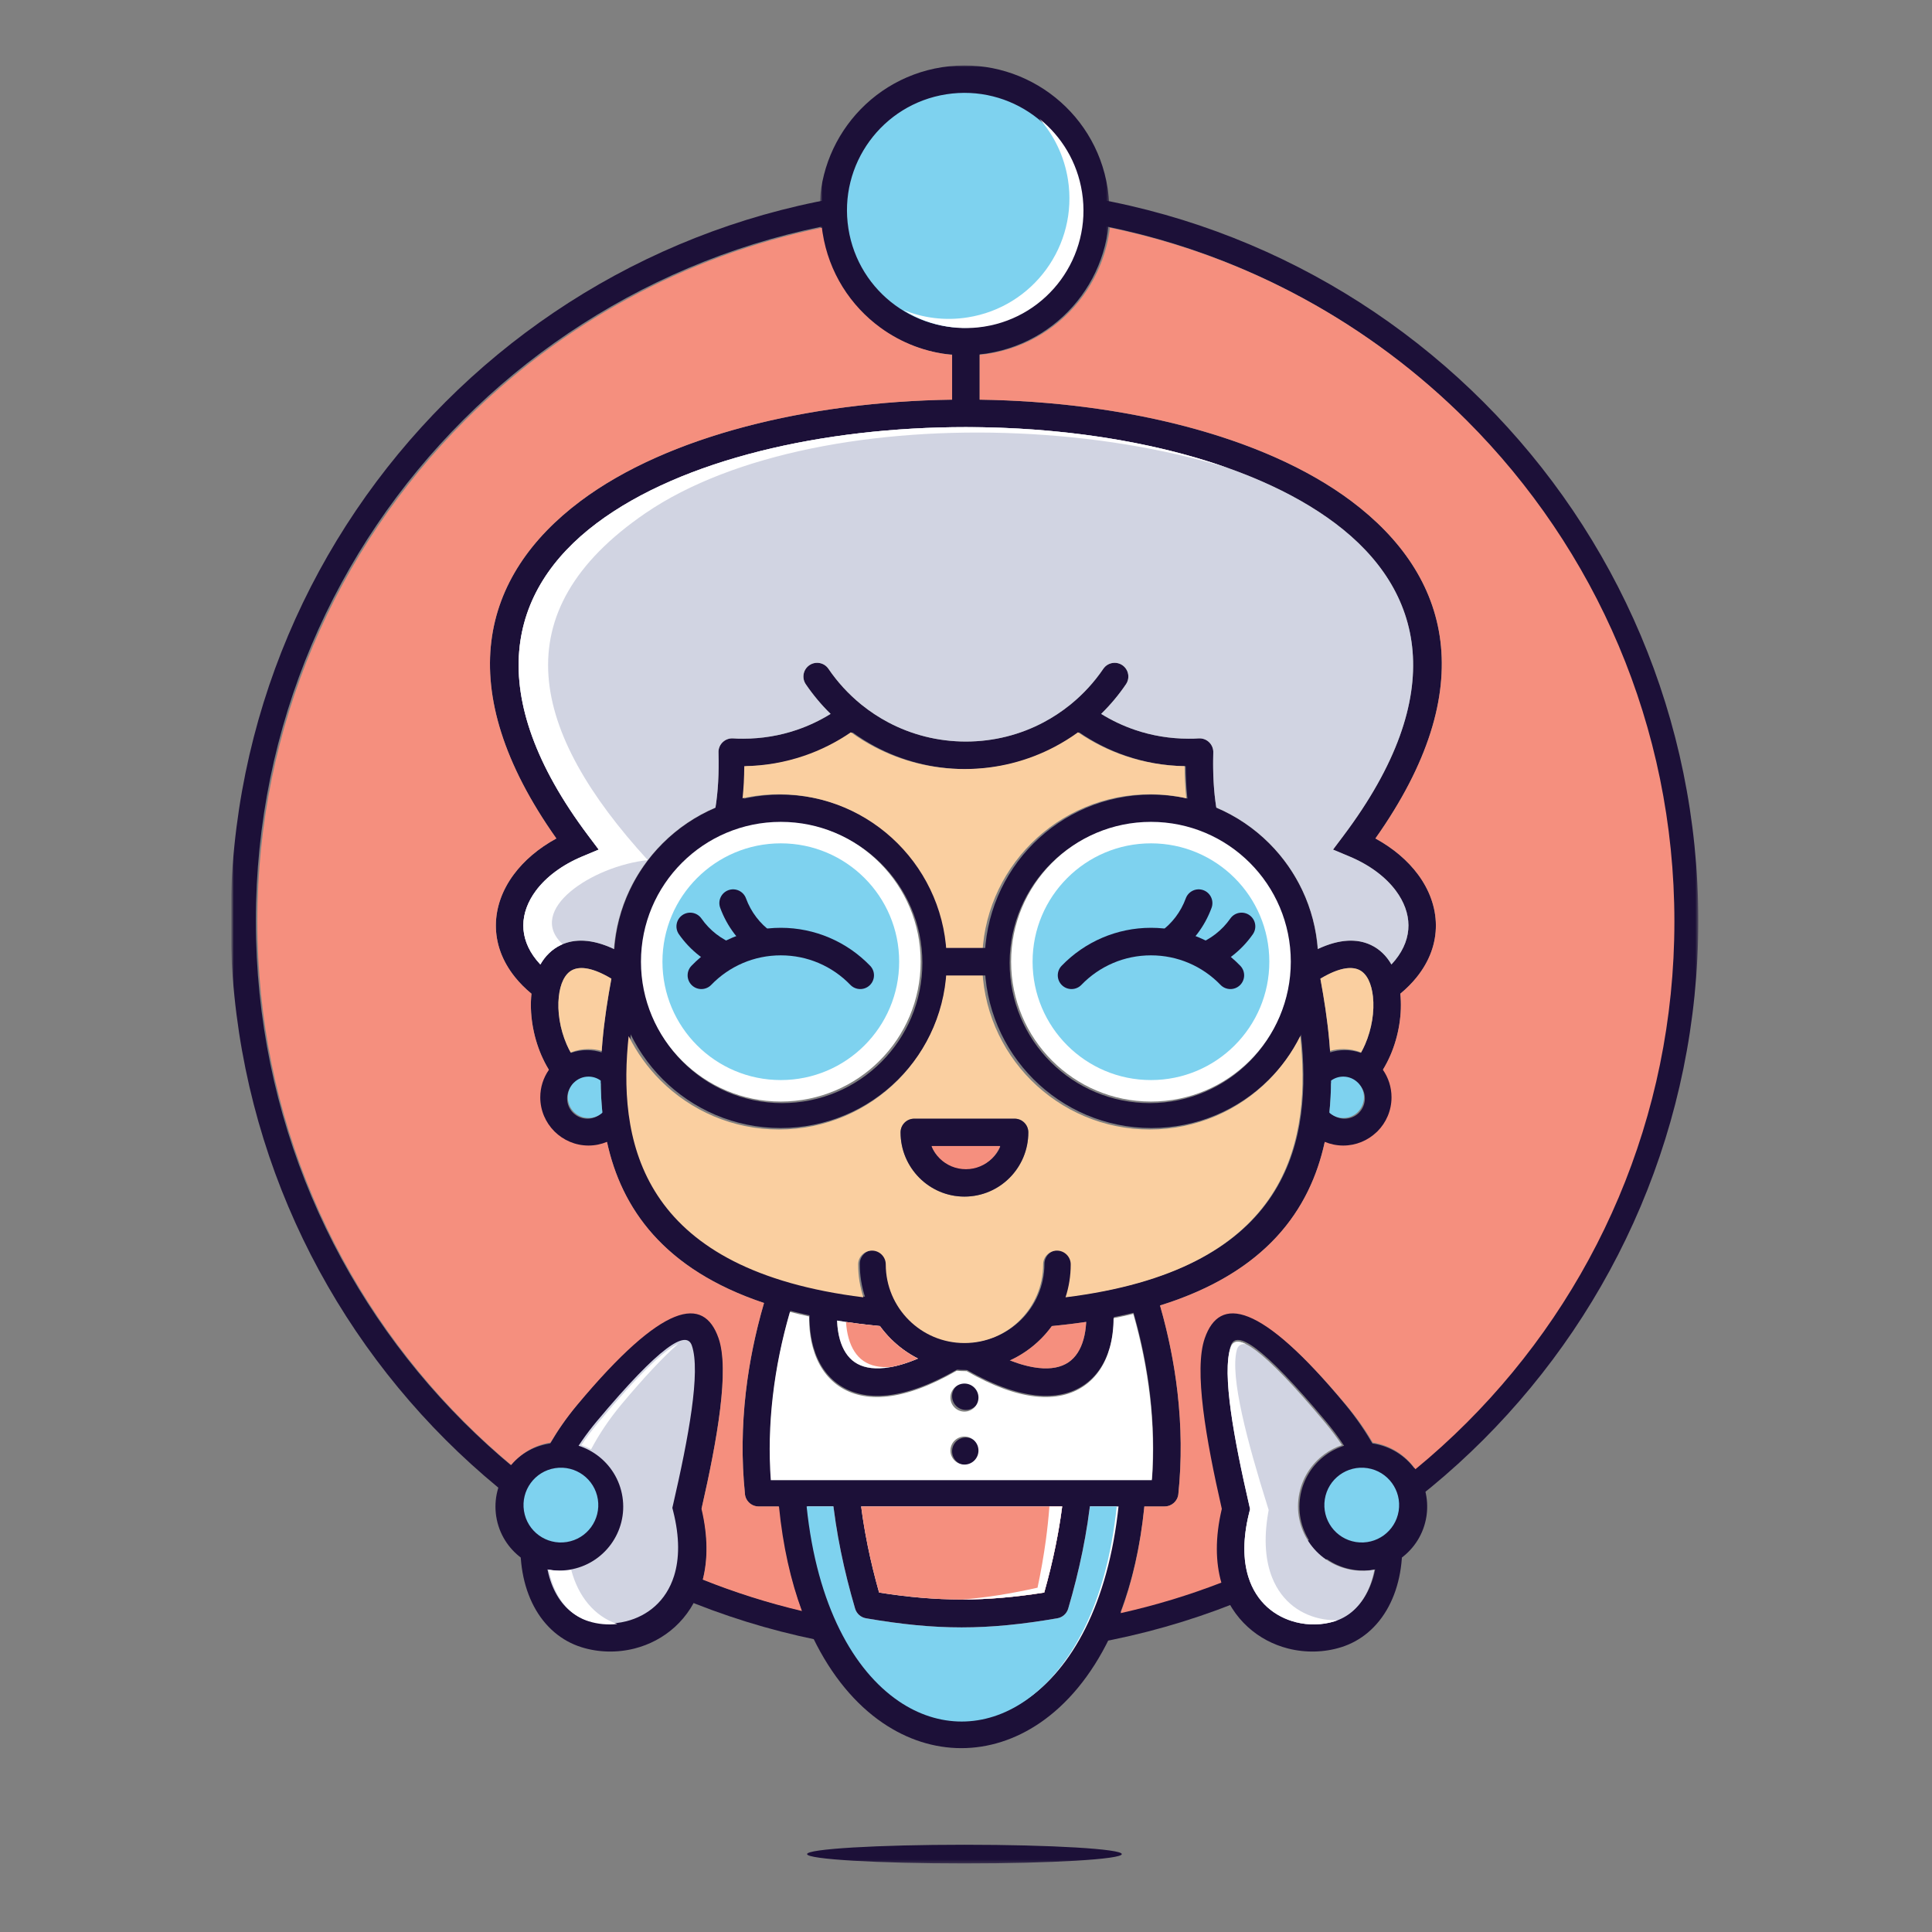 <?xml version="1.0" encoding="UTF-8"?>
<svg width="620px" height="620px" viewBox="0 0 620 620" version="1.1" xmlns="http://www.w3.org/2000/svg" xmlns:xlink="http://www.w3.org/1999/xlink">
    <rect x="0" y="0" width="620" height="620" fill="#808080" stroke="none"/>
    <title>printNanny icon@1x</title>
    <defs>
        <polygon id="path-1" points="-0.535 -0.259 470.465 -0.259 470.465 537.741 -0.535 537.741"></polygon>
        <polygon id="path-3" points="-0.419 2.84217094e-14 92.581 2.84217094e-14 92.581 93 -0.419 93"></polygon>
    </defs>
    <g id="printNanny-icon" stroke="none" stroke-width="1" fill="none" fill-rule="evenodd">
        <g id="Group-4" transform="translate(74.535, 60.259)">
            <mask id="mask-2" fill="white">
                <use xlink:href="#path-1"></use>
            </mask>
            <g id="Clip-2"></g>
            <path d="M234.968,531.741 C262.857,531.741 285.465,533.084 285.465,534.741 C285.465,536.398 262.857,537.741 234.968,537.741 C207.074,537.741 184.465,536.398 184.465,534.741 C184.465,533.084 207.074,531.741 234.968,531.741" id="Fill-1" fill="#1C1038" mask="url(#mask-2)"></path>
            <path d="M395.748,74.456 C354.603,33.309 297.753,7.857 234.962,7.857 C172.171,7.857 115.327,33.309 74.179,74.456 C33.031,115.605 7.579,172.453 7.579,235.243 C7.579,298.031 33.031,354.879 74.179,396.027 C115.327,437.176 172.171,462.625 234.962,462.625 C297.753,462.625 354.603,437.176 395.748,396.027 C436.899,354.879 462.347,298.031 462.347,235.243 C462.347,172.451 436.899,115.603 395.748,74.456 Z M234.962,-0.259 C299.998,-0.259 358.876,26.103 401.487,68.716 C444.104,111.331 470.465,170.209 470.465,235.243 C470.465,300.274 444.104,359.153 401.487,401.766 C358.871,444.38 299.993,470.741 234.962,470.741 C169.932,470.741 111.053,444.38 68.44,401.766 C25.825,359.153 -0.535,300.274 -0.535,235.243 C-0.535,170.212 25.825,111.332 68.44,68.716 C111.053,26.103 169.932,-0.259 234.962,-0.259 L234.962,-0.259 Z" id="Fill-3" fill="#1C1038" mask="url(#mask-2)"></path>
        </g>
        <path d="M203.562,308.33 C205.573,309.692 206.099,312.432 204.734,314.44 C203.373,316.453 200.634,316.978 198.625,315.617 C191.509,310.778 186.696,309.845 183.754,311.249 C181.216,312.46 179.779,315.746 179.333,319.801 C178.803,324.578 179.705,330.194 181.831,335.125 C182.851,337.488 184.155,339.67 185.715,341.472 L178.489,346.64 C176.578,344.267 174.978,341.535 173.718,338.615 C171.015,332.352 169.878,325.128 170.555,318.892 C168.541,317.226 166.814,315.484 165.36,313.686 C161.069,308.392 159.102,302.629 159.133,296.894 C159.165,291.19 161.178,285.614 164.86,280.642 C168.152,276.194 172.798,272.214 178.544,269.075 C144.375,220.768 154.521,184.65 186.206,160.859 C215.179,139.104 262.643,128.225 309.962,128.225 C357.281,128.225 404.749,139.104 433.724,160.859 C465.402,184.649 475.553,220.768 441.384,269.073 C447.129,272.214 451.772,276.194 455.064,280.642 C458.746,285.614 460.76,291.19 460.793,296.894 C460.821,302.629 458.852,308.392 454.564,313.686 C453.112,315.484 451.387,317.224 449.373,318.892 C450.046,325.128 448.911,332.352 446.21,338.615 C445.061,341.275 443.629,343.782 441.938,346 L434.843,340.703 C436.127,339.062 437.213,337.162 438.092,335.125 C440.221,330.194 441.12,324.578 440.596,319.801 C440.15,315.746 438.713,312.46 436.17,311.249 C433.228,309.845 428.417,310.778 421.303,315.617 C419.289,316.978 416.555,316.453 415.19,314.44 C413.829,312.432 414.354,309.692 416.362,308.33 C426.494,301.442 434.338,300.585 439.971,303.272 C442.797,304.62 444.966,306.793 446.522,309.512 C446.95,309.053 447.355,308.593 447.729,308.127 C450.662,304.506 452.007,300.671 451.988,296.929 C451.968,293.157 450.56,289.366 447.984,285.892 C444.711,281.47 439.587,277.584 433.017,274.833 L427.792,272.643 L431.19,268.117 C465.272,222.725 457.02,189.365 428.436,167.903 C401.059,147.344 355.579,137.066 309.962,137.066 C264.343,137.066 218.865,147.346 191.488,167.904 C162.904,189.366 154.654,222.725 188.738,268.117 L192.137,272.643 L186.907,274.833 C180.337,277.584 175.213,281.47 171.94,285.892 C169.368,289.366 167.959,293.157 167.939,296.929 C167.917,300.671 169.263,304.506 172.197,308.127 C172.574,308.592 172.975,309.055 173.406,309.512 C174.958,306.795 177.131,304.62 179.957,303.272 C185.586,300.585 193.43,301.442 203.562,308.33" id="Fill-5" fill="#1C1038"></path>
        <path d="M254.029,479.015 C261.777,582.838 355.441,582.838 363.188,479.015 L254.029,479.015" id="Fill-6" fill="#FFFFFF"></path>
        <path d="M283.271,552.895 C266.019,541.136 252.162,516.388 249.357,478.764 L249,474 L368,474 L367.648,478.764 C364.839,516.388 350.981,541.136 333.731,552.895 C325.802,558.297 317.162,561 308.5,561 C299.839,561 291.202,558.297 283.271,552.895 Z M259,483 C262.316,514.833 274.171,535.629 288.714,545.48 C295.13,549.827 302.075,552 308.998,552 C315.919,552 322.869,549.827 329.285,545.48 C343.828,535.629 355.681,514.833 359,483 L259,483 L259,483 Z" id="Fill-7" fill="#1C1038"></path>
        <path d="M308.607,483.434 L243.455,483.434 C241.06,483.434 239.108,481.528 239.038,479.148 C237.956,468.463 238.1,457.611 239.343,446.789 C240.614,435.713 243.056,424.621 246.527,413.742 L253.405,415.845 L268.199,418.705 C262.156,418.769 257.259,418.854 254.135,418.955 C251.266,428.44 249.227,438.105 248.118,447.791 C247.084,456.779 246.848,465.758 247.493,474.594 L369.725,474.594 C370.365,465.758 370.134,456.779 369.1,447.791 C367.985,438.105 365.947,428.44 363.078,418.955 L371.215,415.43 C374.412,425.768 376.666,436.284 377.872,446.789 C379.127,457.716 379.261,468.674 378.146,479.463 C377.916,481.734 375.997,483.426 373.763,483.424 L373.763,483.434 L308.607,483.434" id="Fill-8" fill="#1C1038"></path>
        <path d="M391.89,508.478 C389.837,501.848 389.516,493.671 391.804,483.933 C386.727,461.535 382.823,439.185 386.363,428.983 C391.105,415.301 403.919,417.206 431.571,450.536 C439.231,459.767 444.318,469.402 447.165,478.6 C450.069,487.977 450.663,496.939 449.308,504.617 C447.883,512.675 444.314,519.4 438.992,523.885 C436.495,525.989 433.624,527.592 430.422,528.598 C425.01,530.302 419.006,530.465 413.336,529.02 C408.67,527.828 404.192,525.536 400.43,522.105 C396.665,518.674 393.645,514.139 391.89,508.478 Z M400.986,484.91 C398.831,493.409 398.991,500.309 400.681,505.706 C401.956,509.787 404.107,513.015 406.764,515.414 C409.421,517.812 412.633,519.428 416.014,520.283 C420.17,521.335 424.551,521.221 428.474,519.999 C430.565,519.348 432.44,518.31 434.073,516.951 C437.816,513.827 440.362,508.941 441.43,502.954 C442.565,496.589 442.038,489.068 439.546,481.097 C437,472.953 432.41,464.369 425.469,456.085 C405,431.656 396.744,426.76 394.991,431.766 C392.073,440.098 396.058,461.4 401.001,482.849 L401.242,483.893 L400.986,484.91 L400.986,484.91 Z" id="Fill-9" fill="#1C1038"></path>
        <path d="M439.789,467.257 C448.685,468.651 454.775,476.997 453.381,485.897 C451.988,494.798 443.644,500.883 434.742,499.492 C425.84,498.1 419.756,489.754 421.149,480.852 C422.543,471.953 430.887,465.866 439.789,467.257" id="Fill-10" fill="#7ED2EF"></path>
        <path d="M446.694,475.924 C444.888,473.447 442.133,471.658 438.86,471.146 C435.582,470.633 432.405,471.498 429.925,473.303 C427.447,475.11 425.66,477.866 425.147,481.137 C424.633,484.419 425.495,487.595 427.307,490.074 C429.103,492.539 431.843,494.326 435.092,494.847 L435.136,494.854 C438.419,495.367 441.596,494.502 444.074,492.695 C446.539,490.898 448.32,488.162 448.844,484.91 L448.854,484.864 C449.367,481.582 448.5,478.406 446.694,475.924 Z M440.666,463.249 C446.258,464.122 450.967,467.187 454.062,471.427 C457.063,475.546 458.542,480.774 457.819,486.191 L457.752,486.664 C456.877,492.257 453.815,496.967 449.577,500.058 C445.46,503.064 440.228,504.54 434.811,503.82 L434.341,503.751 C428.749,502.878 424.036,499.815 420.944,495.574 C417.853,491.337 416.374,485.92 417.249,480.339 C418.124,474.746 421.187,470.036 425.429,466.943 C429.666,463.849 435.083,462.374 440.666,463.249 L440.666,463.249 Z" id="Fill-11" fill="#1C1038"></path>
        <path d="M220.586,484.248 C228.979,517.405 204.787,529.869 187.638,524.516 C167.542,518.244 163.326,483.928 188.56,453.749 C236.702,396.172 230.72,440.197 220.586,484.248" id="Fill-12" fill="#D1D4E2"></path>
        <path d="M216.323,505.706 C218.011,500.309 218.172,493.409 216.018,484.91 L215.762,483.893 L216.001,482.849 C220.946,461.4 224.927,440.098 222.009,431.766 C220.255,426.76 211.998,431.656 191.532,456.085 C184.588,464.369 180.001,472.953 177.455,481.097 C174.962,489.068 174.434,496.589 175.57,502.954 C176.638,508.941 179.185,513.827 182.928,516.951 C184.56,518.31 186.436,519.348 188.523,519.999 C192.448,521.221 196.828,521.335 200.988,520.283 C204.37,519.428 207.578,517.812 210.235,515.414 C212.894,513.015 215.047,509.787 216.323,505.706 Z M225.194,483.933 C227.483,493.671 227.165,501.848 225.108,508.478 C223.356,514.139 220.337,518.674 216.572,522.105 C212.805,525.536 208.331,527.828 203.662,529.02 C197.996,530.465 191.991,530.302 186.576,528.598 C183.375,527.592 180.505,525.989 178.01,523.885 C172.684,519.4 169.119,512.675 167.693,504.617 C166.336,496.939 166.932,487.977 169.833,478.6 C172.684,469.402 177.768,459.767 185.428,450.536 C213.083,417.206 225.892,415.301 230.639,428.983 C234.175,439.185 230.275,461.535 225.194,483.933 L225.194,483.933 Z" id="Fill-13" fill="#1C1038"></path>
        <path d="M177.429,467.257 C168.53,468.651 162.443,476.997 163.836,485.897 C165.228,494.798 173.574,500.883 182.476,499.492 C191.373,498.1 197.462,489.754 196.068,480.852 C194.675,471.953 186.33,465.866 177.429,467.257" id="Fill-14" fill="#7ED2EF"></path>
        <path d="M162.943,471.427 C166.033,467.187 170.746,464.122 176.339,463.249 C181.922,462.374 187.334,463.849 191.576,466.943 C195.813,470.036 198.878,474.746 199.751,480.339 C200.626,485.92 199.151,491.337 196.06,495.574 C192.965,499.815 188.257,502.879 182.663,503.751 C177.08,504.626 171.664,503.15 167.427,500.058 C163.187,496.967 160.125,492.257 159.247,486.662 C158.377,481.078 159.851,475.666 162.943,471.427 Z M178.136,471.146 C174.867,471.658 172.112,473.447 170.306,475.924 C168.495,478.406 167.633,481.582 168.147,484.863 C168.657,488.133 170.449,490.888 172.926,492.695 C175.405,494.505 178.581,495.367 181.864,494.853 C185.132,494.341 187.888,492.551 189.694,490.074 C191.5,487.595 192.367,484.418 191.854,481.137 C191.34,477.866 189.551,475.113 187.075,473.303 C184.595,471.498 181.419,470.633 178.136,471.146 L178.136,471.146 Z" id="Fill-15" fill="#1C1038"></path>
        <path d="M177.501,341.541 C180.284,338.737 184.127,337 188.375,337 C191.661,337 194.708,338.042 197.206,339.815 L196.441,351.869 L199,363.681 C196.231,366.357 192.484,368 188.375,368 C184.16,368 180.332,366.275 177.545,363.486 L177.501,363.443 C174.718,360.632 173,356.759 173,352.5 C173,348.375 174.613,344.615 177.243,341.828 L177.501,341.541 Z M188.501,346 C186.704,346 185.078,346.729 183.905,347.903 L183.721,348.075 C182.654,349.225 182,350.782 182,352.499 C182,354.305 182.72,355.931 183.887,357.097 L183.905,357.111 C185.07,358.278 186.695,359 188.501,359 C190.305,359 191.931,358.278 193.097,357.111 L193.097,357.097 C194.271,355.921 195,354.294 195,352.499 C195,350.704 194.271,349.079 193.097,347.903 C191.921,346.729 190.293,346 188.501,346 L188.501,346 Z" id="Fill-16" fill="#1C1038"></path>
        <path d="M436.099,347.903 C434.923,346.729 433.295,346 431.502,346 C429.705,346 428.076,346.729 426.905,347.903 L426.886,347.903 C425.72,349.068 425,350.695 425,352.499 C425,354.305 425.72,355.931 426.886,357.097 L426.905,357.111 C428.068,358.278 429.696,359 431.502,359 C433.22,359 434.777,358.344 435.93,357.275 L436.099,357.097 C437.275,355.921 438,354.294 438,352.499 C438,350.704 437.275,349.079 436.099,347.903 Z M431.554,337 C435.818,337 439.682,338.737 442.474,341.541 C445.268,344.345 447,348.222 447,352.5 C447,356.78 445.268,360.657 442.474,363.46 L442.19,363.722 C439.409,366.373 435.664,368 431.554,368 C427.483,368 423.767,366.405 421,363.801 L424.285,349.914 L422.664,339.825 C425.177,338.046 428.246,337 431.554,337 L431.554,337 Z" id="Fill-17" fill="#1C1038"></path>
        <path d="M282.378,425.551 C200.055,417.657 189.98,372.777 193.314,334.407 C194.259,323.534 196.304,313.307 198.034,304.657 C198.687,301.366 199.303,298.3 199.764,295.67 C200.151,293.443 202.146,291.9 204.35,292.019 L200.403,309.768 L203.446,324.21 C202.909,327.774 202.442,331.443 202.12,335.169 C199.221,368.564 207.897,407.496 277.58,416.135 C276.499,412.815 275.913,409.271 275.913,405.589 C275.913,403.15 277.893,401.169 280.335,401.169 C282.776,401.169 284.754,403.15 284.754,405.589 C284.754,412.55 287.578,418.854 292.14,423.415 C296.698,427.974 303.002,430.795 309.962,430.795 C316.926,430.795 323.228,427.974 327.79,423.415 C332.35,418.854 335.172,412.55 335.172,405.589 C335.172,403.15 337.152,401.169 339.594,401.169 C342.03,401.169 344.011,403.15 344.011,405.589 C344.011,409.271 343.43,412.815 342.348,416.135 C412.027,407.496 420.708,368.564 417.804,335.169 C417.385,330.334 416.733,325.587 415.978,321.044 L418.001,316.294 L422.259,306.494 C423.903,314.739 425.735,324.297 426.61,334.407 C429.945,372.777 419.871,417.657 337.551,425.551 C336.489,427.013 335.316,428.39 334.037,429.666 C327.875,435.825 319.364,439.64 309.962,439.64 C300.56,439.64 292.048,435.825 285.887,429.666 C284.613,428.39 283.44,427.013 282.378,425.551" id="Fill-18" fill="#1C1038"></path>
        <path d="M282.823,277.182 C274.678,269.039 263.428,264 251,264 C238.575,264 227.321,269.039 219.181,277.182 C211.036,285.323 206,296.574 206,309 C206,321.427 211.036,332.679 219.181,340.821 C227.321,348.964 238.575,354 251,354 C263.428,354 274.678,348.964 282.823,340.821 C290.964,332.679 296,321.427 296,309 C296,296.574 290.964,285.323 282.823,277.182 Z M250.497,255 C265.272,255 278.649,260.99 288.328,270.67 C298.009,280.352 304,293.727 304,308.5 C304,323.271 298.009,336.648 288.328,346.33 C278.649,356.009 265.272,362 250.497,362 C235.725,362 222.352,356.012 212.67,346.33 C202.988,336.648 197,323.274 197,308.5 C197,293.729 202.988,280.352 212.67,270.67 C222.352,260.99 235.725,255 250.497,255 L250.497,255 Z" id="Fill-19" fill="#1C1038"></path>
        <path d="M331.667,270.67 C341.351,260.99 354.726,255 369.498,255 C384.27,255 397.648,260.99 407.329,270.67 C417.007,280.352 423,293.727 423,308.5 C423,323.274 417.007,336.648 407.329,346.33 C397.648,356.012 384.27,362 369.498,362 C354.726,362 341.351,356.009 331.667,346.33 C321.988,336.648 316,323.271 316,308.5 C316,293.727 321.988,280.352 331.667,270.67 Z M369,264 C356.575,264 345.321,269.039 337.182,277.182 C329.036,285.323 324,296.574 324,309 C324,321.427 329.036,332.679 337.182,340.821 C345.321,348.964 356.575,354 369,354 C381.429,354 392.678,348.964 400.823,340.821 C408.964,332.679 414,321.427 414,309 C414,296.574 408.964,285.323 400.823,277.182 C392.678,269.039 381.429,264 369,264 L369,264 Z" id="Fill-20" fill="#1C1038"></path>
        <path d="M228.339,265.211 C230.031,258.802 230.838,251.033 230.572,241.622 C230.564,241.45 230.559,241.275 230.572,241.099 C230.713,238.667 232.802,236.813 235.231,236.955 L236.875,237.036 L238.518,237.048 C244.531,237.048 250.298,236.06 255.659,234.239 C259.511,232.932 263.161,231.198 266.55,229.097 C263.591,226.202 260.921,223.013 258.582,219.576 C257.221,217.564 257.745,214.827 259.756,213.463 C261.768,212.1 264.507,212.626 265.868,214.638 C268.766,218.899 272.272,222.72 276.259,225.977 C276.374,226.058 276.483,226.148 276.588,226.242 C279.215,228.353 282.049,230.222 285.052,231.813 C292.476,235.744 300.954,237.971 309.962,237.971 C318.974,237.971 327.452,235.744 334.874,231.813 C337.878,230.222 340.709,228.353 343.338,226.242 C343.444,226.148 343.554,226.058 343.665,225.977 C347.654,222.72 351.158,218.899 354.056,214.638 C355.42,212.626 358.156,212.1 360.171,213.463 C362.179,214.827 362.707,217.564 361.343,219.576 C359.007,223.013 356.335,226.203 353.374,229.097 C356.767,231.198 360.416,232.932 364.265,234.239 C369.629,236.06 375.397,237.048 381.41,237.048 L383.048,237.036 L384.692,236.955 C387.124,236.813 389.21,238.667 389.355,241.099 C389.364,241.273 389.364,241.445 389.355,241.615 C389.076,251.448 389.965,259.489 391.816,266.059 L381.954,262.505 C381.039,257.558 380.534,252.041 380.496,245.883 C373.849,245.785 367.442,244.638 361.434,242.597 C356.037,240.765 350.971,238.203 346.342,235.031 C344.006,236.724 341.546,238.258 338.984,239.618 C330.312,244.21 320.435,246.812 309.962,246.812 C299.494,246.812 289.617,244.211 280.946,239.618 C278.379,238.259 275.92,236.724 273.582,235.031 C268.958,238.203 263.888,240.765 258.494,242.597 C252.484,244.638 246.074,245.785 239.427,245.883 C239.394,251.451 238.978,256.491 238.22,261.06 L228.339,265.211" id="Fill-21" fill="#1C1038"></path>
        <path d="M309.962,452.461 C312.409,452.461 314.388,450.478 314.388,448.036 C314.388,445.59 312.409,443.607 309.962,443.607 C307.521,443.607 305.535,445.59 305.535,448.036 C305.535,450.478 307.521,452.461 309.962,452.461" id="Fill-22" fill="#1C1038"></path>
        <path d="M309.962,470.168 C312.409,470.168 314.388,468.184 314.388,465.739 C314.388,463.297 312.409,461.314 309.962,461.314 C307.521,461.314 305.535,463.297 305.535,465.739 C305.535,468.184 307.521,470.168 309.962,470.168" id="Fill-23" fill="#1C1038"></path>
        <path d="M309.962,137.065 C264.343,137.065 218.865,147.344 191.488,167.903 C162.904,189.365 154.651,222.725 188.736,268.116 L192.137,272.643 L186.907,274.832 C180.337,277.583 175.213,281.47 171.94,285.891 C169.368,289.366 167.959,293.156 167.936,296.929 C167.917,300.671 169.263,304.506 172.194,308.127 L173.403,309.512 C174.958,306.793 177.131,304.62 179.957,303.271 C184.307,301.195 189.979,301.235 197.003,304.536 C197.996,291.331 203.763,279.455 212.584,270.636 C217.433,265.789 223.201,261.866 229.605,259.148 C230.415,254.053 230.757,248.244 230.572,241.622 C230.562,241.449 230.559,241.275 230.569,241.097 C230.713,238.667 232.799,236.812 235.231,236.954 L236.875,237.036 L238.518,237.048 C244.531,237.048 250.298,236.058 255.659,234.238 C259.509,232.931 263.16,231.196 266.55,229.097 C263.588,226.202 260.918,223.011 258.582,219.576 C257.218,217.564 257.745,214.825 259.756,213.462 C261.768,212.1 264.505,212.626 265.868,214.638 C268.766,218.899 272.272,222.72 276.259,225.976 L276.586,226.242 C279.215,228.353 282.049,230.221 285.051,231.813 C292.473,235.744 300.952,237.97 309.962,237.97 C318.974,237.97 327.452,235.744 334.874,231.813 C337.878,230.221 340.709,228.353 343.338,226.242 L343.665,225.976 C347.654,222.72 351.158,218.899 354.056,214.638 C355.42,212.626 358.156,212.1 360.171,213.462 C362.179,214.825 362.707,217.564 361.343,219.576 C359.003,223.011 356.335,226.203 353.374,229.097 C356.767,231.196 360.416,232.931 364.265,234.238 C369.629,236.058 375.392,237.048 381.405,237.048 L383.048,237.036 L384.692,236.954 C387.124,236.812 389.21,238.667 389.355,241.097 C389.364,241.272 389.364,241.445 389.355,241.615 C389.168,248.239 389.509,254.05 390.321,259.148 C396.724,261.866 402.496,265.789 407.341,270.636 C416.161,279.455 421.928,291.33 422.923,304.536 C429.945,301.235 435.617,301.195 439.967,303.271 C442.793,304.62 444.966,306.793 446.522,309.509 L447.729,308.127 C450.662,304.506 452.007,300.669 451.988,296.929 C451.968,293.156 450.56,289.366 447.984,285.891 C444.711,281.47 439.587,277.583 433.017,274.832 L427.792,272.643 L431.19,268.116 C465.272,222.725 457.02,189.365 428.436,167.903 C401.059,147.344 355.579,137.065 309.962,137.065" id="Fill-24" fill="#D1D4E2"></path>
        <path d="M293.377,359 L325.623,359 C328.039,359 330,360.968 330,363.396 C330,369.084 327.702,374.237 323.997,377.966 C320.285,381.693 315.161,384 309.5,384 C303.863,384 298.739,381.693 295.023,377.966 L294.994,377.933 C291.29,374.198 289,369.058 289,363.396 C289,360.968 290.96,359 293.377,359 Z M338.57,239.592 C329.884,244.19 319.99,246.795 309.499,246.795 C299.013,246.795 289.119,244.191 280.434,239.592 C277.863,238.232 275.4,236.695 273.058,235 C268.426,238.176 263.347,240.741 257.944,242.574 C251.924,244.618 245.503,245.767 238.845,245.865 C238.821,249.521 238.633,252.953 238.295,256.172 C242.065,255.336 245.985,254.894 250.005,254.894 C264.865,254.894 278.32,260.916 288.055,270.648 C297.792,280.38 303.818,293.827 303.818,308.678 C303.818,323.528 297.792,336.976 288.055,346.71 C278.32,356.439 264.865,362.462 250.005,362.462 C235.147,362.462 221.696,356.442 211.957,346.71 C207.824,342.577 204.358,337.775 201.741,332.484 C201.645,333.404 201.556,334.327 201.474,335.258 C198.571,368.694 207.261,407.673 277.063,416.323 C275.979,412.998 275.392,409.45 275.392,405.763 C275.392,403.321 277.376,401.338 279.822,401.338 C282.267,401.338 284.248,403.321 284.248,405.763 C284.248,412.733 287.078,419.044 291.647,423.611 C296.213,428.176 302.528,431 309.499,431 C316.475,431 322.788,428.176 327.358,423.611 C331.926,419.044 334.752,412.733 334.752,405.763 C334.752,403.321 336.735,401.338 339.181,401.338 C341.622,401.338 343.606,403.321 343.606,405.763 C343.606,409.45 343.024,412.998 341.941,416.323 C411.738,407.673 420.434,368.694 417.525,335.258 C417.447,334.327 417.357,333.404 417.26,332.484 C414.641,337.775 411.174,342.577 407.044,346.71 C397.308,356.442 383.852,362.462 368.994,362.462 C354.136,362.462 340.683,356.439 330.943,346.71 C321.209,336.976 315.185,323.528 315.185,308.678 C315.185,293.827 321.209,280.38 330.943,270.648 C340.683,260.916 354.136,254.894 368.994,254.894 C373.013,254.894 376.932,255.336 380.702,256.172 C380.366,252.952 380.178,249.521 380.154,245.865 C373.495,245.767 367.077,244.618 361.059,242.574 C355.653,240.741 350.578,238.176 345.941,235 C343.601,236.695 341.137,238.231 338.57,239.592 L338.57,239.592 Z" id="Fill-25" fill="#FACFA0"></path>
        <path d="M369.356,263.743 C356.964,263.743 345.741,268.768 337.623,276.888 C329.5,285.008 324.477,296.228 324.477,308.621 C324.477,321.013 329.5,332.235 337.623,340.355 C345.741,348.475 356.964,353.498 369.356,353.498 C381.751,353.498 392.969,348.475 401.092,340.355 C409.21,332.235 414.233,321.013 414.233,308.621 C414.233,296.228 409.21,285.008 401.092,276.888 C392.969,268.768 381.751,263.743 369.356,263.743" id="Fill-26" fill="#FFFFFF"></path>
        <path d="M295.446,308.621 C295.446,296.228 290.424,285.008 282.305,276.888 C274.182,268.768 262.962,263.743 250.568,263.743 C238.178,263.743 226.954,268.768 218.836,276.888 C210.714,285.008 205.691,296.228 205.691,308.621 C205.691,321.013 210.714,332.235 218.836,340.355 C226.954,348.475 238.178,353.498 250.568,353.498 C262.962,353.498 274.182,348.475 282.305,340.355 C290.424,332.235 295.446,321.013 295.446,308.621" id="Fill-27" fill="#FFFFFF"></path>
        <path d="M308.569,368 L299,368 C299.6,369.412 300.492,370.678 301.612,371.731 L301.628,371.749 C303.758,373.758 306.722,375 310.003,375 C313.274,375 316.238,373.751 318.381,371.731 C319.499,370.676 320.396,369.409 321,368 L308.569,368 Z M293.377,359 L325.623,359 C328.039,359 330,360.968 330,363.396 C330,369.084 327.702,374.237 323.997,377.966 C320.285,381.693 315.161,384 309.5,384 C303.863,384 298.739,381.693 295.023,377.966 L294.994,377.933 C291.29,374.198 289,369.058 289,363.396 C289,360.968 290.96,359 293.377,359 L293.377,359 Z" id="Fill-28" fill="#1C1038"></path>
        <path d="M320.983,367.764 L298.936,367.764 C299.537,369.266 300.431,370.614 301.553,371.733 L301.569,371.753 C303.703,373.89 306.675,375.211 309.962,375.211 C313.24,375.211 316.21,373.882 318.358,371.733 C319.479,370.611 320.377,369.263 320.983,367.764" id="Fill-29" fill="#F58F7E"></path>
        <path d="M423.726,314.066 C424.894,320.391 425.989,327.26 426.61,334.407 C426.691,335.348 426.769,336.293 426.831,337.243 C428.176,336.858 429.599,336.654 431.07,336.654 C433.093,336.654 435.026,337.044 436.799,337.749 C437.27,336.909 437.703,336.032 438.092,335.125 C440.221,330.194 441.12,324.578 440.596,319.801 C440.15,315.746 438.713,312.46 436.17,311.249 C433.579,310.012 429.528,310.591 423.726,314.066" id="Fill-30" fill="#FACFA0"></path>
        <path d="M193.314,334.407 C193.934,327.26 195.03,320.388 196.204,314.064 C190.399,310.591 186.35,310.009 183.754,311.249 C181.216,312.46 179.779,315.746 179.333,319.801 C178.803,324.578 179.705,330.194 181.831,335.125 C182.223,336.032 182.653,336.909 183.13,337.749 C184.9,337.044 186.834,336.654 188.859,336.654 C190.326,336.654 191.747,336.858 193.093,337.243 C193.16,336.293 193.232,335.348 193.314,334.407" id="Fill-31" fill="#FACFA0"></path>
        <path d="M192.776,346.774 C191.679,345.971 190.325,345.495 188.859,345.495 C187.022,345.495 185.361,346.24 184.163,347.439 L183.975,347.615 C182.884,348.79 182.216,350.381 182.216,352.136 C182.216,353.981 182.952,355.642 184.144,356.834 L184.163,356.848 C185.353,358.041 187.013,358.778 188.859,358.778 C190.579,358.778 192.141,358.134 193.309,357.081 C192.955,353.65 192.791,350.206 192.776,346.774" id="Fill-32" fill="#7ED2EF"></path>
        <path d="M427.148,346.774 C427.134,350.206 426.97,353.65 426.614,357.081 C427.782,358.137 429.344,358.778 431.07,358.778 C432.824,358.778 434.415,358.108 435.593,357.016 L435.766,356.834 C436.967,355.632 437.707,353.969 437.707,352.136 C437.707,350.302 436.967,348.641 435.766,347.439 C434.564,346.24 432.902,345.495 431.07,345.495 C429.604,345.495 428.249,345.971 427.148,346.774" id="Fill-33" fill="#7ED2EF"></path>
        <path d="M268.771,418.815 C268.392,422.978 268.636,426.714 269.518,429.842 C270.429,433.073 272.025,435.602 274.308,437.16 C276.629,438.743 279.821,439.437 283.921,438.991 C288.453,438.498 293.946,436.645 300.436,433.137 L306.675,436.018 L308.607,435.597 L308.607,438.637 C299.359,444.183 291.433,447.047 284.851,447.762 C278.547,448.449 273.37,447.2 269.333,444.446 C265.257,441.665 262.494,437.452 261.023,432.225 C259.788,427.837 259.471,422.711 260.062,417.131 L268.771,418.815" id="Fill-34" fill="#1C1038"></path>
        <path d="M348.443,418.815 C348.822,422.978 348.577,426.714 347.697,429.842 C346.789,433.073 345.193,435.602 342.905,437.16 C340.583,438.743 337.392,439.437 333.297,438.991 C328.764,438.498 323.27,436.645 316.777,433.137 L310.544,436.018 L308.607,435.597 L308.607,438.637 C317.859,444.183 325.779,447.047 332.365,447.762 C338.666,448.449 343.843,447.2 347.879,444.446 C351.955,441.665 354.72,437.452 356.195,432.225 C357.431,427.837 357.743,422.711 357.152,417.131 L348.443,418.815" id="Fill-35" fill="#1C1038"></path>
        <path d="M274.308,437.16 C276.629,438.743 279.821,439.437 283.921,438.991 C287.021,438.654 290.57,437.678 294.582,435.974 C291.356,434.338 288.423,432.199 285.887,429.666 C284.613,428.39 283.44,427.013 282.378,425.551 C277.547,425.088 272.966,424.496 268.622,423.788 C268.708,425.989 269.004,428.02 269.518,429.842 C270.429,433.073 272.025,435.602 274.308,437.16" id="Fill-36" fill="#FFFFFF"></path>
        <path d="M286.099,438.663 C288.655,438.174 291.481,437.291 294.582,435.974 C291.356,434.338 288.423,432.199 285.887,429.666 C284.613,428.39 283.44,427.013 282.378,425.551 C278.6,425.189 274.971,424.749 271.492,424.234 C271.611,426.114 271.895,427.864 272.342,429.452 C273.252,432.684 274.851,435.21 277.134,436.77 C279.33,438.269 282.31,438.971 286.099,438.663" id="Fill-37" fill="#F58F7E"></path>
        <path d="M334.037,429.666 C331.182,432.52 327.822,434.874 324.098,436.573 C327.516,437.908 330.577,438.695 333.297,438.991 C337.392,439.437 340.583,438.743 342.905,437.16 C345.193,435.602 346.789,433.073 347.697,429.842 C348.178,428.138 348.466,426.25 348.572,424.213 C345.049,424.736 341.377,425.184 337.551,425.551 C336.489,427.013 335.316,428.39 334.037,429.666" id="Fill-38" fill="#F58F7E"></path>
        <path d="M358.364,483.434 L349.75,483.434 C349.158,488.244 348.361,493.06 347.38,497.875 C346.13,504.017 344.592,510.132 342.799,516.218 C342.309,517.885 340.921,519.044 339.315,519.325 C316.629,523.226 300.584,523.226 277.903,519.325 C276.297,519.044 274.903,517.885 274.413,516.218 C272.626,510.132 271.083,504.017 269.833,497.875 C268.853,493.06 268.06,488.244 267.468,483.434 L258.855,483.434 C262.154,515.279 273.952,536.083 288.423,545.938 C294.808,550.286 301.718,552.461 308.607,552.461 C315.494,552.461 322.41,550.286 328.794,545.938 C343.266,536.083 355.061,515.279 358.364,483.434" id="Fill-39" fill="#7ED2EF"></path>
        <path d="M198.09,521.167 C190.728,518.662 185.576,512.327 183.316,503.815 C183.262,503.825 183.204,503.834 183.148,503.841 C180.754,504.216 178.395,504.166 176.14,503.743 C177.251,509.511 179.75,514.223 183.383,517.263 C185.007,518.618 186.873,519.652 188.95,520.301 C191.838,521.205 194.977,521.498 198.09,521.167" id="Fill-40" fill="#FFFFFF"></path>
        <path d="M186.57,463.744 C187.652,464.107 188.695,464.561 189.69,465.094 C192.266,460.232 195.523,455.349 199.519,450.569 C206.724,441.951 212.718,435.609 217.664,431.203 C213.107,433.311 205.037,440.92 191.944,456.582 C189.965,458.949 188.176,461.343 186.57,463.744" id="Fill-41" fill="#FFFFFF"></path>
        <path d="M394.95,432.338 C392.046,440.644 396.012,461.881 400.929,483.265 L401.169,484.306 L400.914,485.32 C398.771,493.793 398.93,500.672 400.611,506.053 C401.879,510.121 404.019,513.339 406.663,515.731 C409.307,518.121 412.502,519.732 415.867,520.585 C420.001,521.633 424.36,521.519 428.264,520.301 C430.344,519.652 432.21,518.618 433.834,517.263 C437.468,514.223 439.967,509.511 441.072,503.743 C438.971,504.134 436.776,504.207 434.545,503.911 L434.07,503.841 C428.417,502.96 423.654,499.864 420.53,495.577 C417.406,491.294 415.91,485.82 416.795,480.18 C417.679,474.527 420.775,469.766 425.062,466.64 C426.758,465.402 428.638,464.421 430.642,463.744 C429.041,461.343 427.254,458.949 425.274,456.582 C404.908,432.228 396.694,427.347 394.95,432.338" id="Fill-42" fill="#D1D4E2"></path>
        <path d="M401.169,484.306 L400.914,485.32 C398.771,493.793 398.93,500.672 400.611,506.053 C401.879,510.121 404.019,513.339 406.663,515.731 C409.307,518.121 412.502,519.732 415.867,520.585 C420.001,521.633 424.36,521.519 428.264,520.301 C428.623,520.191 428.979,520.066 429.33,519.931 C427.753,519.981 426.168,519.875 424.595,519.604 C421.174,519.015 417.867,517.657 415.046,515.479 C412.22,513.299 409.84,510.258 408.253,506.297 C406.168,501.063 405.471,494.219 406.951,485.605 L407.129,484.575 L406.812,483.555 C400.247,462.62 394.651,441.749 396.901,433.247 C397.281,431.824 398.213,431.125 399.842,431.344 C397.132,429.995 395.599,430.49 394.95,432.338 C392.046,440.644 396.012,461.881 400.929,483.265 L401.169,484.306" id="Fill-43" fill="#FFFFFF"></path>
        <path d="M267.021,479.443 C266.785,477.023 268.554,474.866 270.977,474.628 C273.399,474.39 275.558,476.161 275.793,478.581 C276.374,484.429 277.278,490.272 278.466,496.112 C279.475,501.075 280.7,506.063 282.109,511.07 C300.993,514.044 316.219,514.044 335.105,511.07 C336.517,506.063 337.738,501.075 338.747,496.112 C339.935,490.272 340.839,484.429 341.42,478.581 C341.661,476.161 343.818,474.39 346.236,474.628 C348.659,474.866 350.432,477.023 350.191,479.443 C349.581,485.584 348.63,491.729 347.38,497.875 C346.13,504.017 344.592,510.132 342.799,516.218 C342.309,517.885 340.921,519.044 339.315,519.325 C316.629,523.226 300.584,523.226 277.903,519.325 C276.297,519.044 274.903,517.885 274.413,516.218 C272.626,510.132 271.083,504.017 269.833,497.875 C268.584,491.729 267.632,485.584 267.021,479.443" id="Fill-44" fill="#1C1038"></path>
        <path d="M278.466,496.112 C279.475,501.075 280.7,506.063 282.109,511.07 C300.993,514.044 316.219,514.044 335.105,511.07 C336.517,506.063 337.738,501.075 338.747,496.112 C339.609,491.89 340.319,487.663 340.868,483.434 L276.35,483.434 C276.899,487.663 277.61,491.89 278.466,496.112" id="Fill-45" fill="#F58F7E"></path>
        <path d="M340.868,483.434 L336.768,483.434 C336.493,487.065 336.109,490.7 335.614,494.342 C334.931,499.36 334.037,504.416 332.956,509.506 C324.449,511.421 316.657,512.671 308.894,513.299 C317.331,513.281 325.771,512.538 335.105,511.07 C336.517,506.063 337.738,501.075 338.747,496.112 C339.609,491.89 340.319,487.663 340.868,483.434" id="Fill-46" fill="#FFFFFF"></path>
        <path d="M207.877,276.015 C170.262,234.89 160.764,196.414 207.09,164.711 C235.344,145.373 281.228,137.097 326.803,139.099 C350.124,140.122 373.286,143.832 393.897,150.126 C369.278,141.419 339.651,137.066 309.962,137.066 C264.343,137.066 218.865,147.346 191.488,167.904 C162.904,189.366 154.654,222.725 188.738,268.117 L192.137,272.643 L186.907,274.833 C180.337,277.584 175.213,281.47 171.94,285.892 C169.368,289.366 167.959,293.157 167.939,296.929 C167.917,300.671 169.263,304.506 172.197,308.127 L173.406,309.512 C174.958,306.795 177.131,304.62 179.957,303.272 C180.152,303.179 180.352,303.089 180.551,303.006 C168.647,292.002 190.072,277.925 207.877,276.015" id="Fill-47" fill="#FFFFFF"></path>
        <g id="Group-51" transform="translate(263.419, 21)">
            <mask id="mask-4" fill="white">
                <use xlink:href="#path-3"></use>
            </mask>
            <g id="Clip-49"></g>
            <path d="M40.089,5.511 C17.175,9.098 1.506,30.58 5.092,53.492 C8.677,76.405 30.163,92.075 53.075,88.489 C75.988,84.903 91.657,63.42 88.069,40.507 C84.482,17.595 63.001,1.925 40.089,5.511" id="Fill-48" fill="#7ED2EF" mask="url(#mask-4)"></path>
            <path d="M8.519,19.108 C15.53,9.493 26.214,2.551 38.901,0.565 C51.573,-1.419 63.861,1.927 73.475,8.939 C83.088,15.952 90.031,26.633 92.014,39.32 L92.087,39.779 C93.916,52.291 90.569,64.397 83.644,73.894 C76.629,83.508 65.95,90.452 53.263,92.437 L52.802,92.505 C40.291,94.337 28.183,90.99 18.689,84.064 C9.071,77.05 2.13,66.368 0.144,53.685 L0.077,53.224 C-1.757,40.711 1.59,28.606 8.519,19.108 Z M40.245,9.259 C29.964,10.869 21.307,16.493 15.626,24.285 C9.94,32.077 7.23,42.045 8.841,52.337 L8.846,52.378 C10.464,62.639 16.083,71.282 23.864,76.957 C31.654,82.641 41.624,85.353 51.914,83.742 L51.996,83.729 C62.243,82.105 70.867,76.488 76.538,68.718 C82.218,60.923 84.932,50.956 83.323,40.669 L83.314,40.627 C81.701,30.363 76.077,21.72 68.298,16.044 C60.504,10.36 50.536,7.649 40.245,9.259 L40.245,9.259 Z" id="Fill-50" fill="#1C1038" mask="url(#mask-4)"></path>
        </g>
        <path d="M342.723,57.665 C346.025,78.77 331.591,98.56 310.485,101.863 C303.213,103.002 296.1,102.034 289.761,99.414 C297.224,104.148 306.376,106.294 315.802,104.82 L315.884,104.808 C326.14,103.182 334.773,97.56 340.449,89.782 C346.135,81.98 348.851,72.004 347.241,61.706 L347.231,61.665 C345.713,51.997 340.636,43.767 333.556,38.095 C338.253,43.429 341.541,50.121 342.723,57.665" id="Fill-52" fill="#FFFFFF"></path>
        <polygon id="Fill-53" fill="#1C1038" points="305.54 132.193 314.384 132.193 314.384 110.501 305.54 110.501"></polygon>
        <path d="M369.356,270.637 C358.868,270.637 349.37,274.89 342.497,281.764 C335.623,288.633 331.369,298.133 331.369,308.621 C331.369,319.11 335.623,328.607 342.497,335.478 C349.37,342.353 358.868,346.603 369.356,346.603 C379.847,346.603 389.34,342.353 396.214,335.478 C403.087,328.607 407.341,319.11 407.341,308.621 C407.341,298.133 403.087,288.633 396.214,281.764 C389.34,274.89 379.847,270.637 369.356,270.637" id="Fill-54" fill="#7ED2EF"></path>
        <path d="M398.03,309.938 C399.717,311.692 399.66,314.484 397.906,316.171 C396.151,317.859 393.358,317.803 391.671,316.051 C388.803,313.073 385.337,310.668 381.467,309.026 C377.767,307.453 373.671,306.581 369.356,306.581 C365.039,306.581 360.944,307.453 357.242,309.026 C353.374,310.668 349.909,313.073 347.039,316.051 C345.351,317.803 342.559,317.859 340.805,316.171 C339.051,314.484 338.998,311.692 340.685,309.938 C344.376,306.109 348.827,303.019 353.792,300.909 C358.589,298.869 363.852,297.74 369.356,297.74 C374.859,297.74 380.122,298.869 384.918,300.909 C389.883,303.016 394.334,306.109 398.03,309.938" id="Fill-55" fill="#1C1038"></path>
        <path d="M402.053,299.81 C403.443,297.813 402.953,295.065 400.952,293.675 C398.953,292.285 396.209,292.778 394.82,294.775 C393.508,296.65 391.912,298.332 390.085,299.749 C388.292,301.139 386.288,302.272 384.126,303.08 C383.847,303.185 383.583,303.315 383.337,303.467 L390.801,309.719 C392.469,308.848 394.036,307.838 395.493,306.71 C398.021,304.748 400.232,302.415 402.053,299.81" id="Fill-56" fill="#1C1038"></path>
        <path d="M388.812,291.314 C389.638,289.027 388.456,286.497 386.173,285.667 C383.885,284.837 381.357,286.02 380.526,288.308 C379.742,290.454 378.631,292.49 377.229,294.328 C375.853,296.132 374.205,297.743 372.32,299.08 C372.081,299.252 371.859,299.445 371.662,299.655 L380.482,303.78 C381.866,302.511 383.125,301.132 384.241,299.667 C386.183,297.123 387.715,294.3 388.812,291.314" id="Fill-57" fill="#1C1038"></path>
        <path d="M250.568,270.637 C261.056,270.637 270.554,274.89 277.427,281.764 C284.3,288.633 288.554,298.133 288.554,308.621 C288.554,319.11 284.3,328.607 277.427,335.478 C270.554,342.353 261.056,346.603 250.568,346.603 C240.08,346.603 230.583,342.353 223.71,335.478 C216.837,328.607 212.586,319.11 212.586,308.621 C212.586,298.133 216.837,288.633 223.71,281.764 C230.583,274.89 240.08,270.637 250.568,270.637" id="Fill-58" fill="#7ED2EF"></path>
        <path d="M221.898,309.938 C220.211,311.692 220.264,314.484 222.018,316.171 C223.773,317.859 226.565,317.803 228.251,316.051 C231.121,313.073 234.592,310.668 238.457,309.026 C242.161,307.453 246.252,306.581 250.568,306.581 C254.885,306.581 258.98,307.453 262.681,309.026 C266.55,310.668 270.016,313.073 272.885,316.051 C274.575,317.803 277.365,317.859 279.119,316.171 C280.873,314.484 280.931,311.692 279.242,309.938 C275.547,306.109 271.098,303.019 266.132,300.909 C261.335,298.869 256.072,297.74 250.568,297.74 C245.066,297.74 239.807,298.869 235.006,300.909 C230.045,303.016 225.592,306.109 221.898,309.938" id="Fill-59" fill="#1C1038"></path>
        <path d="M217.87,299.81 C216.481,297.813 216.976,295.065 218.971,293.675 C220.97,292.285 223.715,292.778 225.107,294.775 C226.417,296.65 228.012,298.332 229.839,299.749 C231.631,301.139 233.638,302.272 235.803,303.08 C236.082,303.185 236.342,303.315 236.586,303.467 L229.125,309.719 C227.457,308.848 225.887,307.838 224.431,306.71 C221.903,304.748 219.691,302.415 217.87,299.81" id="Fill-60" fill="#1C1038"></path>
        <path d="M231.117,291.314 C230.285,289.027 231.467,286.497 233.755,285.667 C236.043,284.837 238.572,286.02 239.401,288.308 C240.186,290.454 241.298,292.49 242.696,294.328 C244.07,296.132 245.719,297.743 247.603,299.08 C247.848,299.252 248.067,299.445 248.264,299.655 L239.447,303.78 C238.057,302.511 236.8,301.132 235.683,299.667 C233.744,297.123 232.207,294.3 231.117,291.314" id="Fill-61" fill="#1C1038"></path>
        <polygon id="Fill-62" fill="#1C1038" points="301.123 313.042 320.089 313.042 320.089 304.201 301.123 304.201"></polygon>
        <path d="M305.54,113.881 C297.103,113.081 289.184,109.986 282.545,105.142 C272.918,98.122 265.971,87.43 263.983,74.735 L263.916,74.274 C263.859,73.872 263.803,73.472 263.755,73.072 C219.507,82.206 179.957,104.198 149.188,134.968 C108.043,176.114 82.593,232.959 82.593,295.744 C82.593,358.528 108.043,415.372 149.188,456.517 C153.935,461.264 158.891,465.801 164.039,470.114 C167.134,466.402 171.531,463.744 176.672,462.919 C179.048,458.89 181.872,454.867 185.174,450.92 C212.953,417.698 225.82,415.8 230.588,429.437 C234.14,439.608 230.223,461.884 225.118,484.209 C227.219,493.072 227.132,500.639 225.532,506.919 C235.789,511.023 246.411,514.401 257.341,516.992 C253.799,507.372 251.237,496.182 249.98,483.434 L243.455,483.434 C241.06,483.434 239.108,481.528 239.038,479.148 C237.956,468.463 238.1,457.611 239.343,446.789 C240.447,437.202 242.422,427.603 245.183,418.143 C212.934,407.359 199.399,387.711 194.785,366.433 C192.958,367.196 190.954,367.617 188.859,367.617 C184.615,367.617 180.76,365.894 177.953,363.109 L177.91,363.065 C175.107,360.258 173.377,356.389 173.377,352.136 C173.377,348.864 174.4,345.822 176.15,343.313 C175.237,341.825 174.425,340.249 173.718,338.615 C171.015,332.352 169.878,325.128 170.555,318.892 C168.541,317.226 166.814,315.484 165.36,313.686 C161.069,308.392 159.102,302.629 159.133,296.894 C159.165,291.19 161.178,285.614 164.86,280.642 C168.152,276.194 172.798,272.214 178.544,269.075 C144.375,220.768 154.521,184.65 186.206,160.859 C214.275,139.781 259.706,128.913 305.54,128.257 L305.54,113.881" id="Fill-63" fill="#F58F7E"></path>
        <path d="M347.562,94.963 C340.54,104.586 329.851,111.537 317.152,113.523 L316.691,113.591 C315.922,113.704 315.153,113.798 314.384,113.872 L314.384,128.257 C360.224,128.913 405.649,139.781 433.724,160.859 C465.402,184.649 475.553,220.768 441.384,269.073 C447.129,272.214 451.772,276.194 455.064,280.642 C458.746,285.614 460.76,291.19 460.793,296.894 C460.821,302.629 458.856,308.392 454.564,313.686 C453.112,315.484 451.387,317.224 449.373,318.892 C450.046,325.128 448.911,332.352 446.21,338.615 C445.504,340.247 444.696,341.818 443.783,343.304 C445.527,345.807 446.552,348.856 446.552,352.136 C446.552,356.411 444.816,360.283 442.015,363.083 L441.73,363.344 C438.943,365.992 435.189,367.617 431.07,367.617 C428.97,367.617 426.97,367.196 425.138,366.434 C420.409,388.246 406.302,408.349 372.264,418.943 C374.907,428.145 376.801,437.472 377.872,446.789 C379.127,457.716 379.261,468.674 378.146,479.463 C377.916,481.734 375.997,483.426 373.763,483.424 L373.763,483.434 L367.236,483.434 C365.952,496.485 363.294,507.9 359.617,517.672 C370.721,515.2 381.52,511.914 391.946,507.882 C390.095,501.416 389.889,493.532 392.095,484.209 C386.995,461.884 383.073,439.608 386.629,429.437 C391.393,415.8 404.265,417.698 432.041,450.92 C435.344,454.867 438.17,458.89 440.544,462.919 C446.163,463.821 450.892,466.907 454.001,471.172 C454.078,471.277 454.155,471.384 454.227,471.492 C459.976,466.77 465.484,461.771 470.737,456.517 C511.885,415.372 537.332,358.528 537.332,295.744 C537.332,232.957 511.885,176.112 470.737,134.968 C439.971,104.201 400.424,82.21 356.181,73.074 C355.225,81.096 352.192,88.613 347.562,94.963" id="Fill-64" fill="#F58F7E"></path>
        <path d="M314,465.498 C314,467.984 311.987,470 309.5,470 C307.018,470 305,467.984 305,465.498 C305,463.015 307.018,461 309.5,461 C311.987,461 314,463.015 314,465.498 Z M314,448.502 C314,450.985 311.987,453 309.5,453 C307.018,453 305,450.985 305,448.502 C305,446.015 307.018,444 309.5,444 C311.987,444 314,446.015 314,448.502 Z M347.789,444.822 C343.75,447.579 338.571,448.829 332.268,448.141 C326.088,447.47 318.731,444.909 310.201,440.009 C310.085,440.009 309.97,440.012 309.855,440.012 C308.893,440.012 307.941,439.971 306.999,439.891 C298.386,444.866 290.959,447.467 284.732,448.141 C278.426,448.829 273.247,447.579 269.208,444.822 C265.13,442.039 262.366,437.822 260.894,432.59 C260.033,429.54 259.62,426.134 259.644,422.47 C257.534,422.011 255.487,421.52 253.503,421 C250.897,429.951 249.032,439.054 247.984,448.17 C246.949,457.167 246.714,466.155 247.358,475 L369.644,475 C370.284,466.155 370.053,457.167 369.019,448.17 C367.995,439.268 366.191,430.384 363.681,421.638 C361.638,422.134 359.527,422.6 357.353,423.033 C357.334,426.485 356.921,429.697 356.108,432.59 C354.633,437.822 351.867,442.039 347.789,444.822 L347.789,444.822 Z" id="Fill-65" fill="#FFFFFF"></path>
    </g>
</svg>